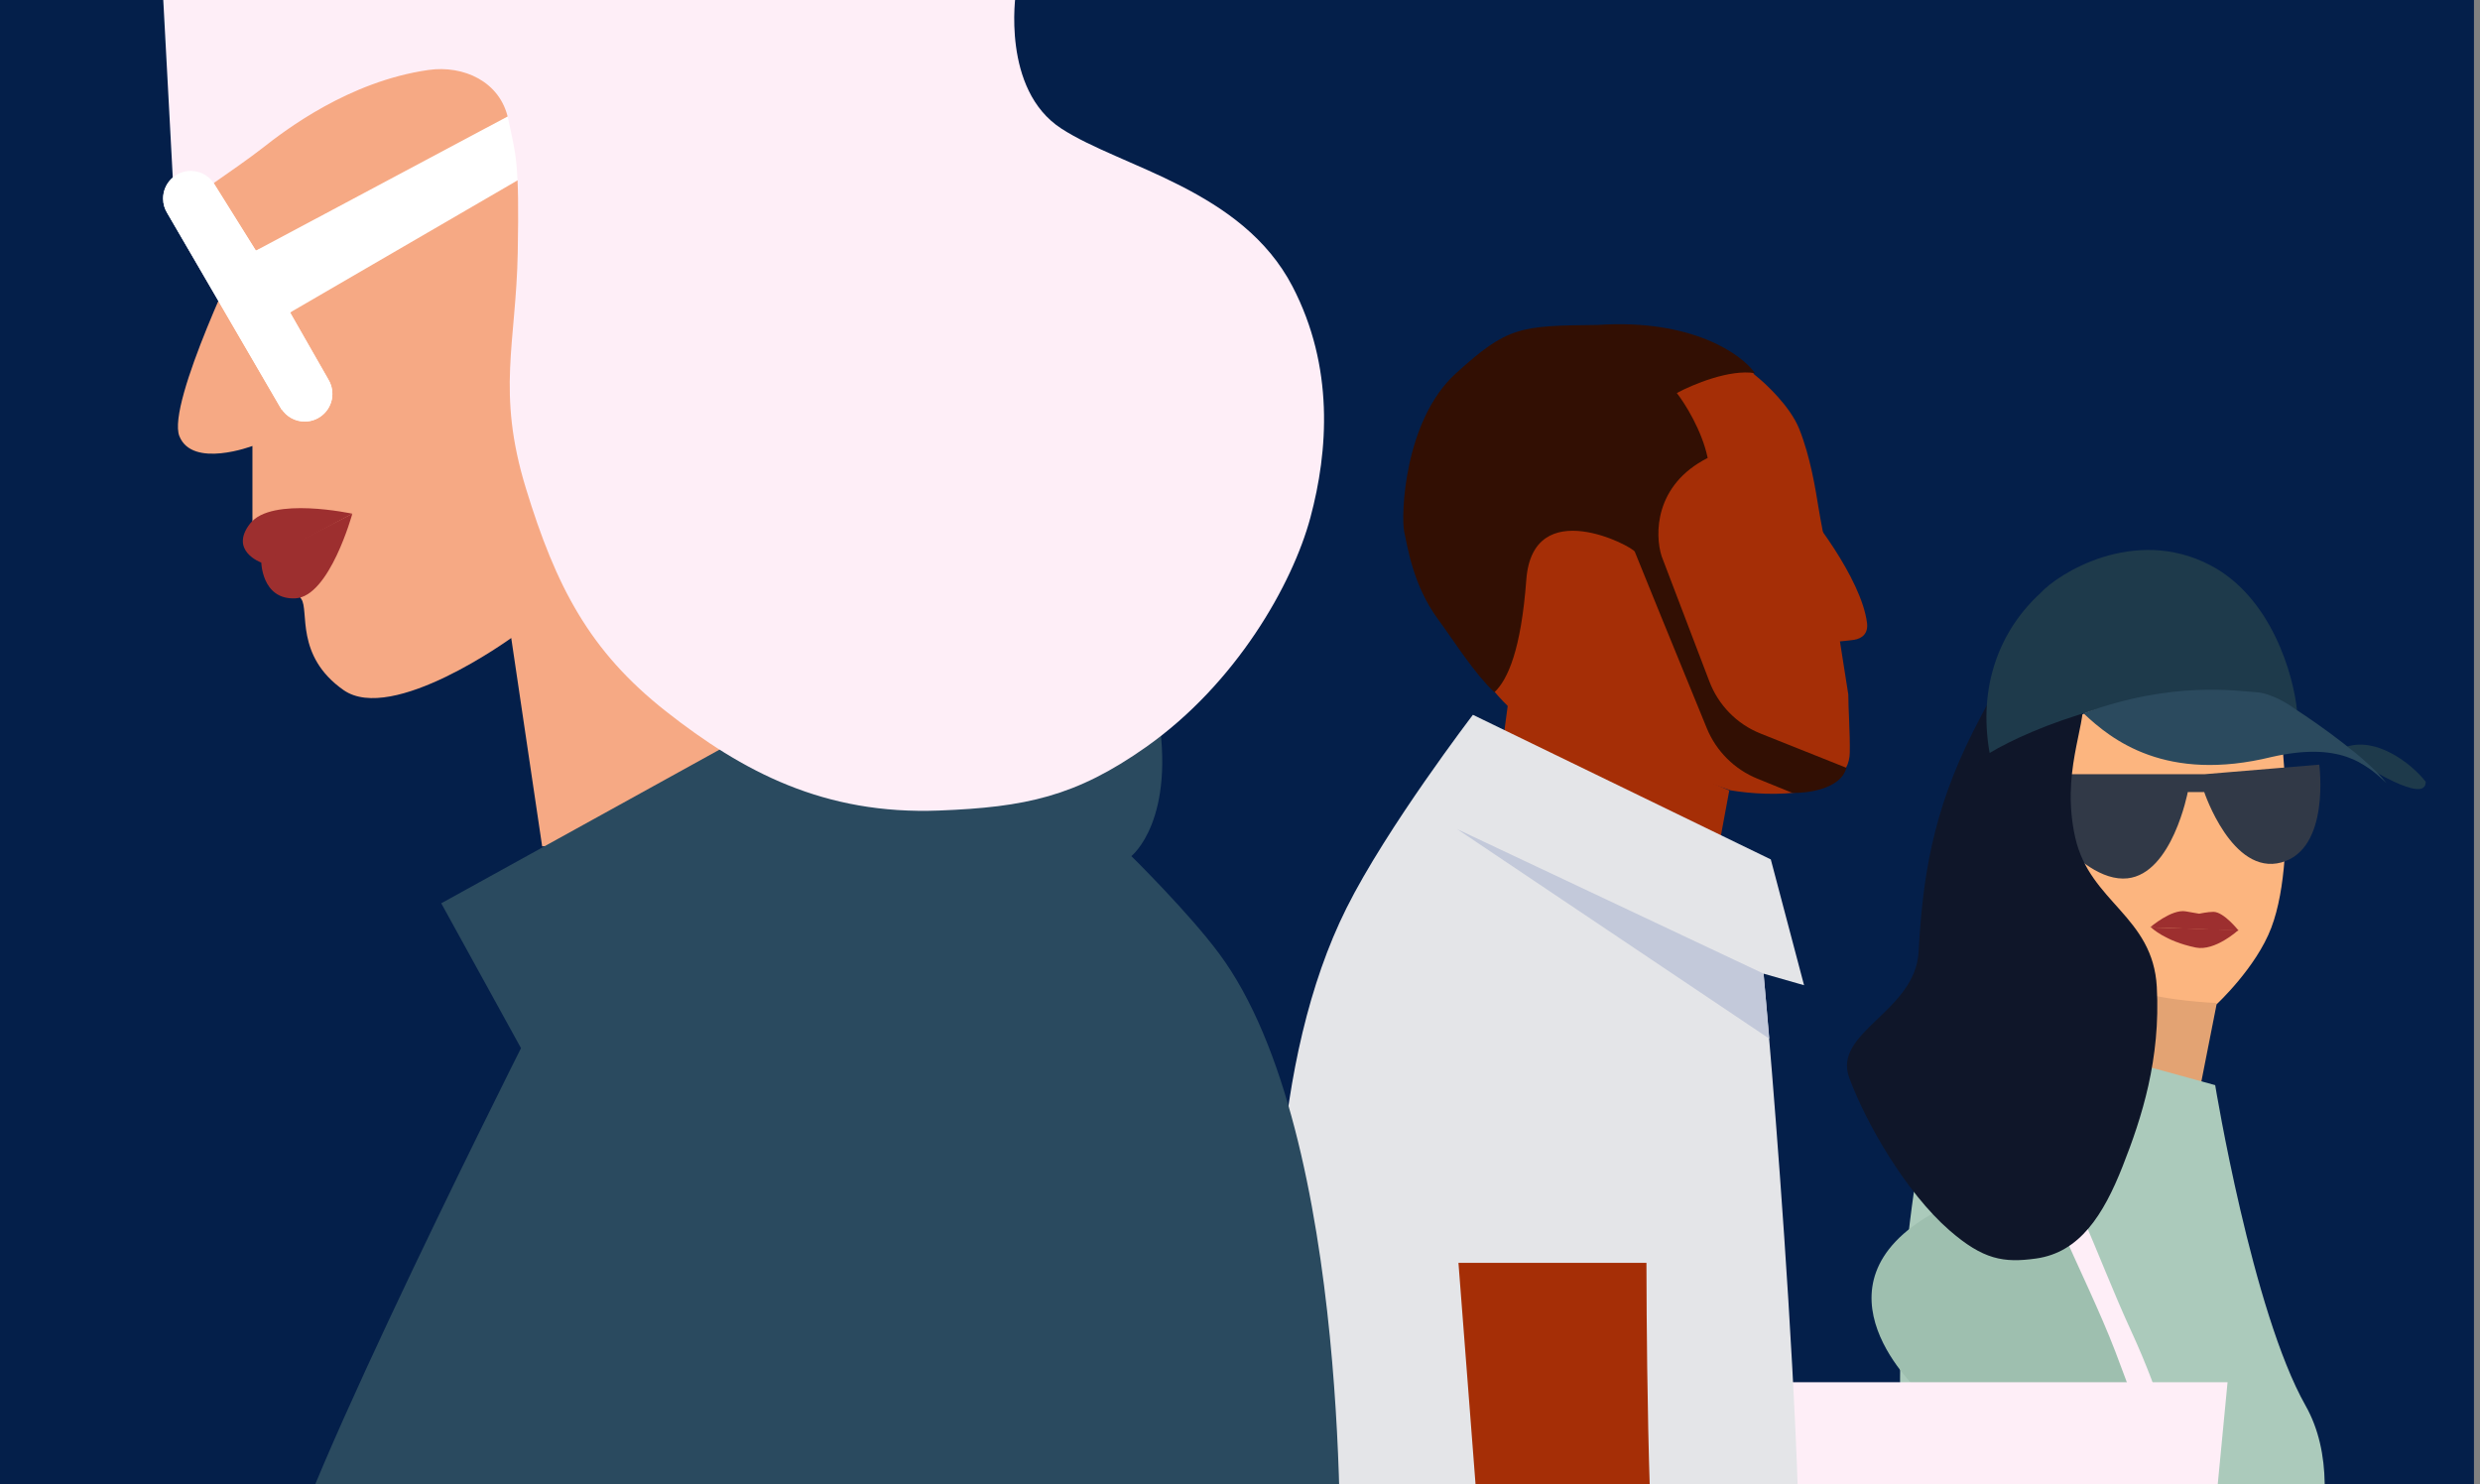 <svg width="274" height="164" viewBox="0 0 274 164" fill="none" xmlns="http://www.w3.org/2000/svg">
<rect x="0" y="0" width="274" height="164" fill="#808080" stroke="none"/>
<g clip-path="url(#clip0_276_12331)">
<rect width="273.333" height="164" fill="#041F4A"/>
<path d="M218.754 91.38C218.754 86.387 221.589 89.511 221.589 89.511C221.589 89.511 223.896 82.559 229.798 79.079C235.7 75.599 251.551 77.068 251.551 77.068C251.551 77.068 254.187 93.921 250.946 102.491C249.268 106.927 244.893 110.965 244.893 110.965L243.077 120.196L221.589 115.202L223.681 99.876C223.681 99.876 218.754 96.374 218.754 91.38Z" fill="#FCB57F"/>
<path d="M247.328 102.822L237.566 102.449C237.566 102.449 239.922 100.414 241.488 100.693C242.33 100.844 242.973 100.95 242.973 100.95C242.973 100.95 243.944 100.745 244.545 100.746C245.706 100.749 247.328 102.822 247.328 102.822Z" fill="#9D2F2F"/>
<path d="M247.304 102.765L237.657 102.465C237.657 102.465 239.212 104 242.603 104.691C244.723 105.123 247.304 102.765 247.304 102.765Z" fill="#9D2F2F"/>
<path d="M231.576 117.018L227.188 104.155C227.188 104.155 232.184 108.137 235.965 109.452C239.296 110.61 244.893 110.814 244.893 110.814L243.229 119.742L231.576 117.018Z" fill="black" fill-opacity="0.1"/>
<path d="M244.742 119.893L218.865 112.781C218.865 112.781 221.201 83.299 213.266 121.406C205.331 159.514 214.023 181.937 214.023 181.937H252.308C252.308 181.937 260.631 165.745 254.729 155.303C248.828 144.862 244.742 119.893 244.742 119.893Z" fill="#ABCABB"/>
<mask id="mask0_276_12331" style="mask-type:alpha" maskUnits="userSpaceOnUse" x="202" y="118" width="47" height="62">
<rect width="45.95" height="61.762" transform="matrix(-1 0 0 1 248.902 118.056)" fill="#D9D9D9"/>
</mask>
<g mask="url(#mask0_276_12331)">
<path d="M236.503 152.95C232.806 144.944 228.338 125.816 213.703 133.971C199.069 142.126 212.163 153.84 212.163 153.84L228.338 185.126C228.338 185.126 250.83 186.905 248.673 184.088C246.516 181.271 240.2 160.957 236.503 152.95Z" fill="#9EBFAF"/>
<path d="M235.405 146.941C231.708 138.934 228.099 127.911 225.72 127.911C223.341 127.911 230.53 140.986 233.706 149.32C235.065 152.888 237.104 158.495 237.104 158.495C237.104 158.495 239.351 158.957 239.653 159.344C239.954 159.732 239.102 154.948 235.405 146.941Z" fill="#FEEEF7"/>
</g>
<path d="M241.11 85.542H222.043L223.405 87.51C223.405 87.51 229.513 97.643 235.057 97.043C240.002 96.508 241.715 87.51 241.715 87.51H243.531C243.531 87.51 246.619 96.771 252.056 95.288C257.493 93.805 256.242 84.483 256.242 84.483L243.531 85.542H241.11Z" fill="#313947"/>
<path d="M188 152.718H246.109L242.711 188.059H188V152.718Z" fill="#FEEEF7"/>
<path d="M241.576 81.221C242.817 82.418 244.24 78.467 244.24 78.467L243.049 68.245L225.38 68.245C225.38 68.245 222.528 71.866 218.007 80.809C213.485 89.752 212.408 97.111 211.977 105.143C211.62 111.796 202.444 114.018 204.311 119.076C206.179 124.134 210.593 131.765 215.375 135.929C219.11 139.18 221.359 139.552 224.954 139.049C229.776 138.375 232.394 134.24 234.521 128.849C236.647 123.459 238.722 117.006 238.293 109.051C237.872 101.226 230.899 99.682 229.288 92.57C227.677 85.458 230.445 80.276 230.138 77.278C229.83 74.28 231.903 76.513 233.423 76.593C236.889 76.774 240.335 80.024 241.576 81.221Z" fill="#0F1629"/>
<path d="M249.506 76.716C236.629 75.363 224.352 80.469 219.823 83.191C218.494 75.76 221.004 69.58 225.435 65.533C227.281 63.473 235.698 58.029 244.19 62.443C250.983 65.975 253.42 74.656 253.789 78.556C253.272 78.09 251.692 77.07 249.506 76.716Z" fill="#1E3A4B"/>
<path d="M189.037 98.21L191.057 87.334L166.717 76.944L164.834 91.024L189.037 98.21Z" fill="#A52E06"/>
<path d="M160.532 46.232C164.52 38.636 167.069 37.645 169.178 37.531C184.716 35.305 191.956 38.811 193.831 41.386C195.064 42.348 197.78 44.893 198.78 47.376C200.029 50.481 200.598 54.148 200.891 55.939C201.318 58.549 201.318 58.039 201.526 59.697L204.207 76.73C204.207 78.259 204.406 80.977 204.371 83.152C204.287 88.246 195.559 88.054 191.205 87.321C187.244 85.955 177.677 82.741 171.102 80.815C164.528 78.89 159.988 68.321 157.895 63.596C156.521 60.777 156.543 53.829 160.532 46.232Z" fill="#A52E06"/>
<path d="M198.383 55.101L195.632 70.12C195.554 70.546 195.691 70.954 196.118 71.029C198.043 71.368 203.786 70.861 204.841 70.692C205.741 70.547 206.424 69.995 206.274 68.818C205.649 63.883 199.814 56.393 198.383 55.101Z" fill="#A52E06"/>
<path d="M176.512 35.903C186.981 35.207 192.461 39.165 193.892 41.231C191.098 40.763 186.975 42.498 185.262 43.424C186.135 44.542 188.039 47.543 188.671 50.598C182.774 53.579 182.822 59.075 183.582 61.45L188.858 75.288C189.856 77.905 191.887 79.993 194.486 81.036C197.57 82.272 201.381 83.784 203.997 84.831C203.373 87.221 199.586 87.644 198.037 87.608L194.165 86.033C191.628 85.001 189.613 82.992 188.574 80.457C185.292 72.442 180.759 61.36 180.622 60.966C180.421 60.386 169.348 54.495 168.632 64.058C168.059 71.708 166.623 75.057 165.106 76.49C162.816 74.301 160.817 71.064 158.846 68.373C156.12 64.652 155.519 60.443 155.144 58.756C154.769 57.069 155.095 46.494 160.836 41.269C166.577 36.043 167.919 35.998 176.512 35.903Z" fill="#320F03"/>
<path d="M195.645 94.954L162.733 78.977C162.733 78.977 153.218 91.416 148.766 100.331C132.029 133.844 147.556 196.244 147.556 196.244C147.556 196.244 195.006 206.789 198.041 191.292C201.077 175.794 194.846 107.575 194.846 107.575L199.319 108.853L195.645 94.954Z" fill="#E4E5E8"/>
<path d="M160.976 91.599L194.846 107.575L195.485 114.764L160.976 91.599Z" fill="#C3C9DA"/>
<path d="M181.905 139.528H161.935H161.136L165.29 193.369H190.532C190.532 193.369 185.1 184.102 183.503 179.629C181.905 175.155 181.905 139.528 181.905 139.528Z" fill="#A52E06"/>
<path d="M26.991 26.974L22.855 19.781L37.781 2.877L61.158 4.675L72.307 17.803L91.369 56.465V91.351L59.899 93.509L56.483 70.491C56.483 70.491 43.355 80.022 37.96 76.246C32.566 72.469 34.184 67.434 33.285 66.175C32.386 64.917 33.825 65.636 33.825 65.636L27.89 58.083V49.272C27.89 49.272 21.259 51.789 19.82 48.193C18.381 44.596 26.991 26.974 26.991 26.974Z" fill="#F6A984"/>
<path d="M128.952 73.548C129.03 77.366 128.074 74.886 127.524 73.752L127.164 73.804C127.216 74.476 127.425 75.866 127.873 78.403C130.031 90.632 124.997 94.588 124.997 94.588C124.997 94.588 131.33 100.824 134.707 105.377C149.552 125.389 148.014 174.969 148.014 174.969C148.014 174.969 36.342 174.07 31.846 174.969C27.351 175.868 57.562 115.807 57.562 115.807L48.75 99.803L84.895 79.842L127.164 73.804C127.101 72.991 127.269 73.227 127.524 73.752L128.952 73.548Z" fill="#2A4A5F"/>
<path d="M32.633 66.109C36.409 65.929 38.927 56.758 38.927 56.758L28.856 61.973C28.856 61.973 28.856 66.289 32.633 66.109Z" fill="#9D2F2F"/>
<path d="M27.639 57.836C30.004 54.815 38.927 56.758 38.927 56.758L28.856 62.153C28.856 62.153 25.274 60.857 27.639 57.836Z" fill="#9D2F2F"/>
<path fill-rule="evenodd" clip-rule="evenodd" d="M23.78 20.507L28.271 27.693L61.338 10.07L63.316 16.364L32.048 34.526L36.271 41.916C36.558 42.382 36.723 42.93 36.723 43.517C36.723 45.206 35.355 46.575 33.666 46.575C32.591 46.575 31.646 46.02 31.101 45.181C31.129 45.268 31.149 45.316 31.149 45.316L18.5 23.582C18.197 23.107 18.021 22.543 18.021 21.939C18.021 20.25 19.39 18.882 21.078 18.882C22.25 18.882 23.267 19.54 23.78 20.507Z" fill="white"/>
<path d="M28.991 16.364C26.473 18.342 19.28 23.197 19.28 23.197L18 -0.719H112.229C112.229 -0.719 110.611 9.89 117.264 14.206C123.918 18.522 137.229 20.934 142.8 31.649C147.413 40.524 146.756 49.811 144.778 57.184C142.8 64.557 136.57 75.521 126.615 82.54C118.843 88.019 113.28 89.18 103.777 89.553C91.033 90.052 82.018 85.237 73.566 78.583C65.115 71.93 61.425 64.81 58.101 53.947C54.832 43.263 57.022 37.943 57.202 27.873C57.382 17.803 57.022 17.263 56.144 13.127C55.266 8.991 51.189 7.18 47.333 7.732C38.542 8.991 31.508 14.386 28.991 16.364Z" fill="#FEEEF7"/>
<path fill-rule="evenodd" clip-rule="evenodd" d="M18.5 23.582C18.197 23.107 18.021 22.543 18.021 21.939C18.021 20.25 19.39 18.882 21.078 18.882C22.25 18.882 23.267 19.54 23.78 20.507L28.271 27.693L46.338 20.5L32.048 34.526L36.271 41.916C36.558 42.382 36.723 42.93 36.723 43.517C36.723 45.206 35.355 46.575 33.666 46.575C32.591 46.575 31.646 46.02 31.101 45.181C31.129 45.268 31.149 45.316 31.149 45.316L18.5 23.582Z" fill="white"/>
<path d="M258.572 82.783C261.552 84.948 268.05 88.884 268.001 86.372C266.565 84.487 262.229 80.945 258.572 82.783Z" fill="#1E3A4B"/>
<path d="M251 83.63C239.316 86.501 233.299 81.761 230.199 78.814C240.013 75.179 247.26 76.362 249.286 76.483C250.907 76.58 252.869 77.791 253.647 78.384C256.15 80 261.656 83.891 263.662 86.524C261.338 84.314 258.457 81.947 251 83.63Z" fill="#2B4A5E"/>
</g>
<defs>
<clipPath id="clip0_276_12331">
<rect width="273.333" height="164" fill="white"/>
</clipPath>
</defs>
</svg>
